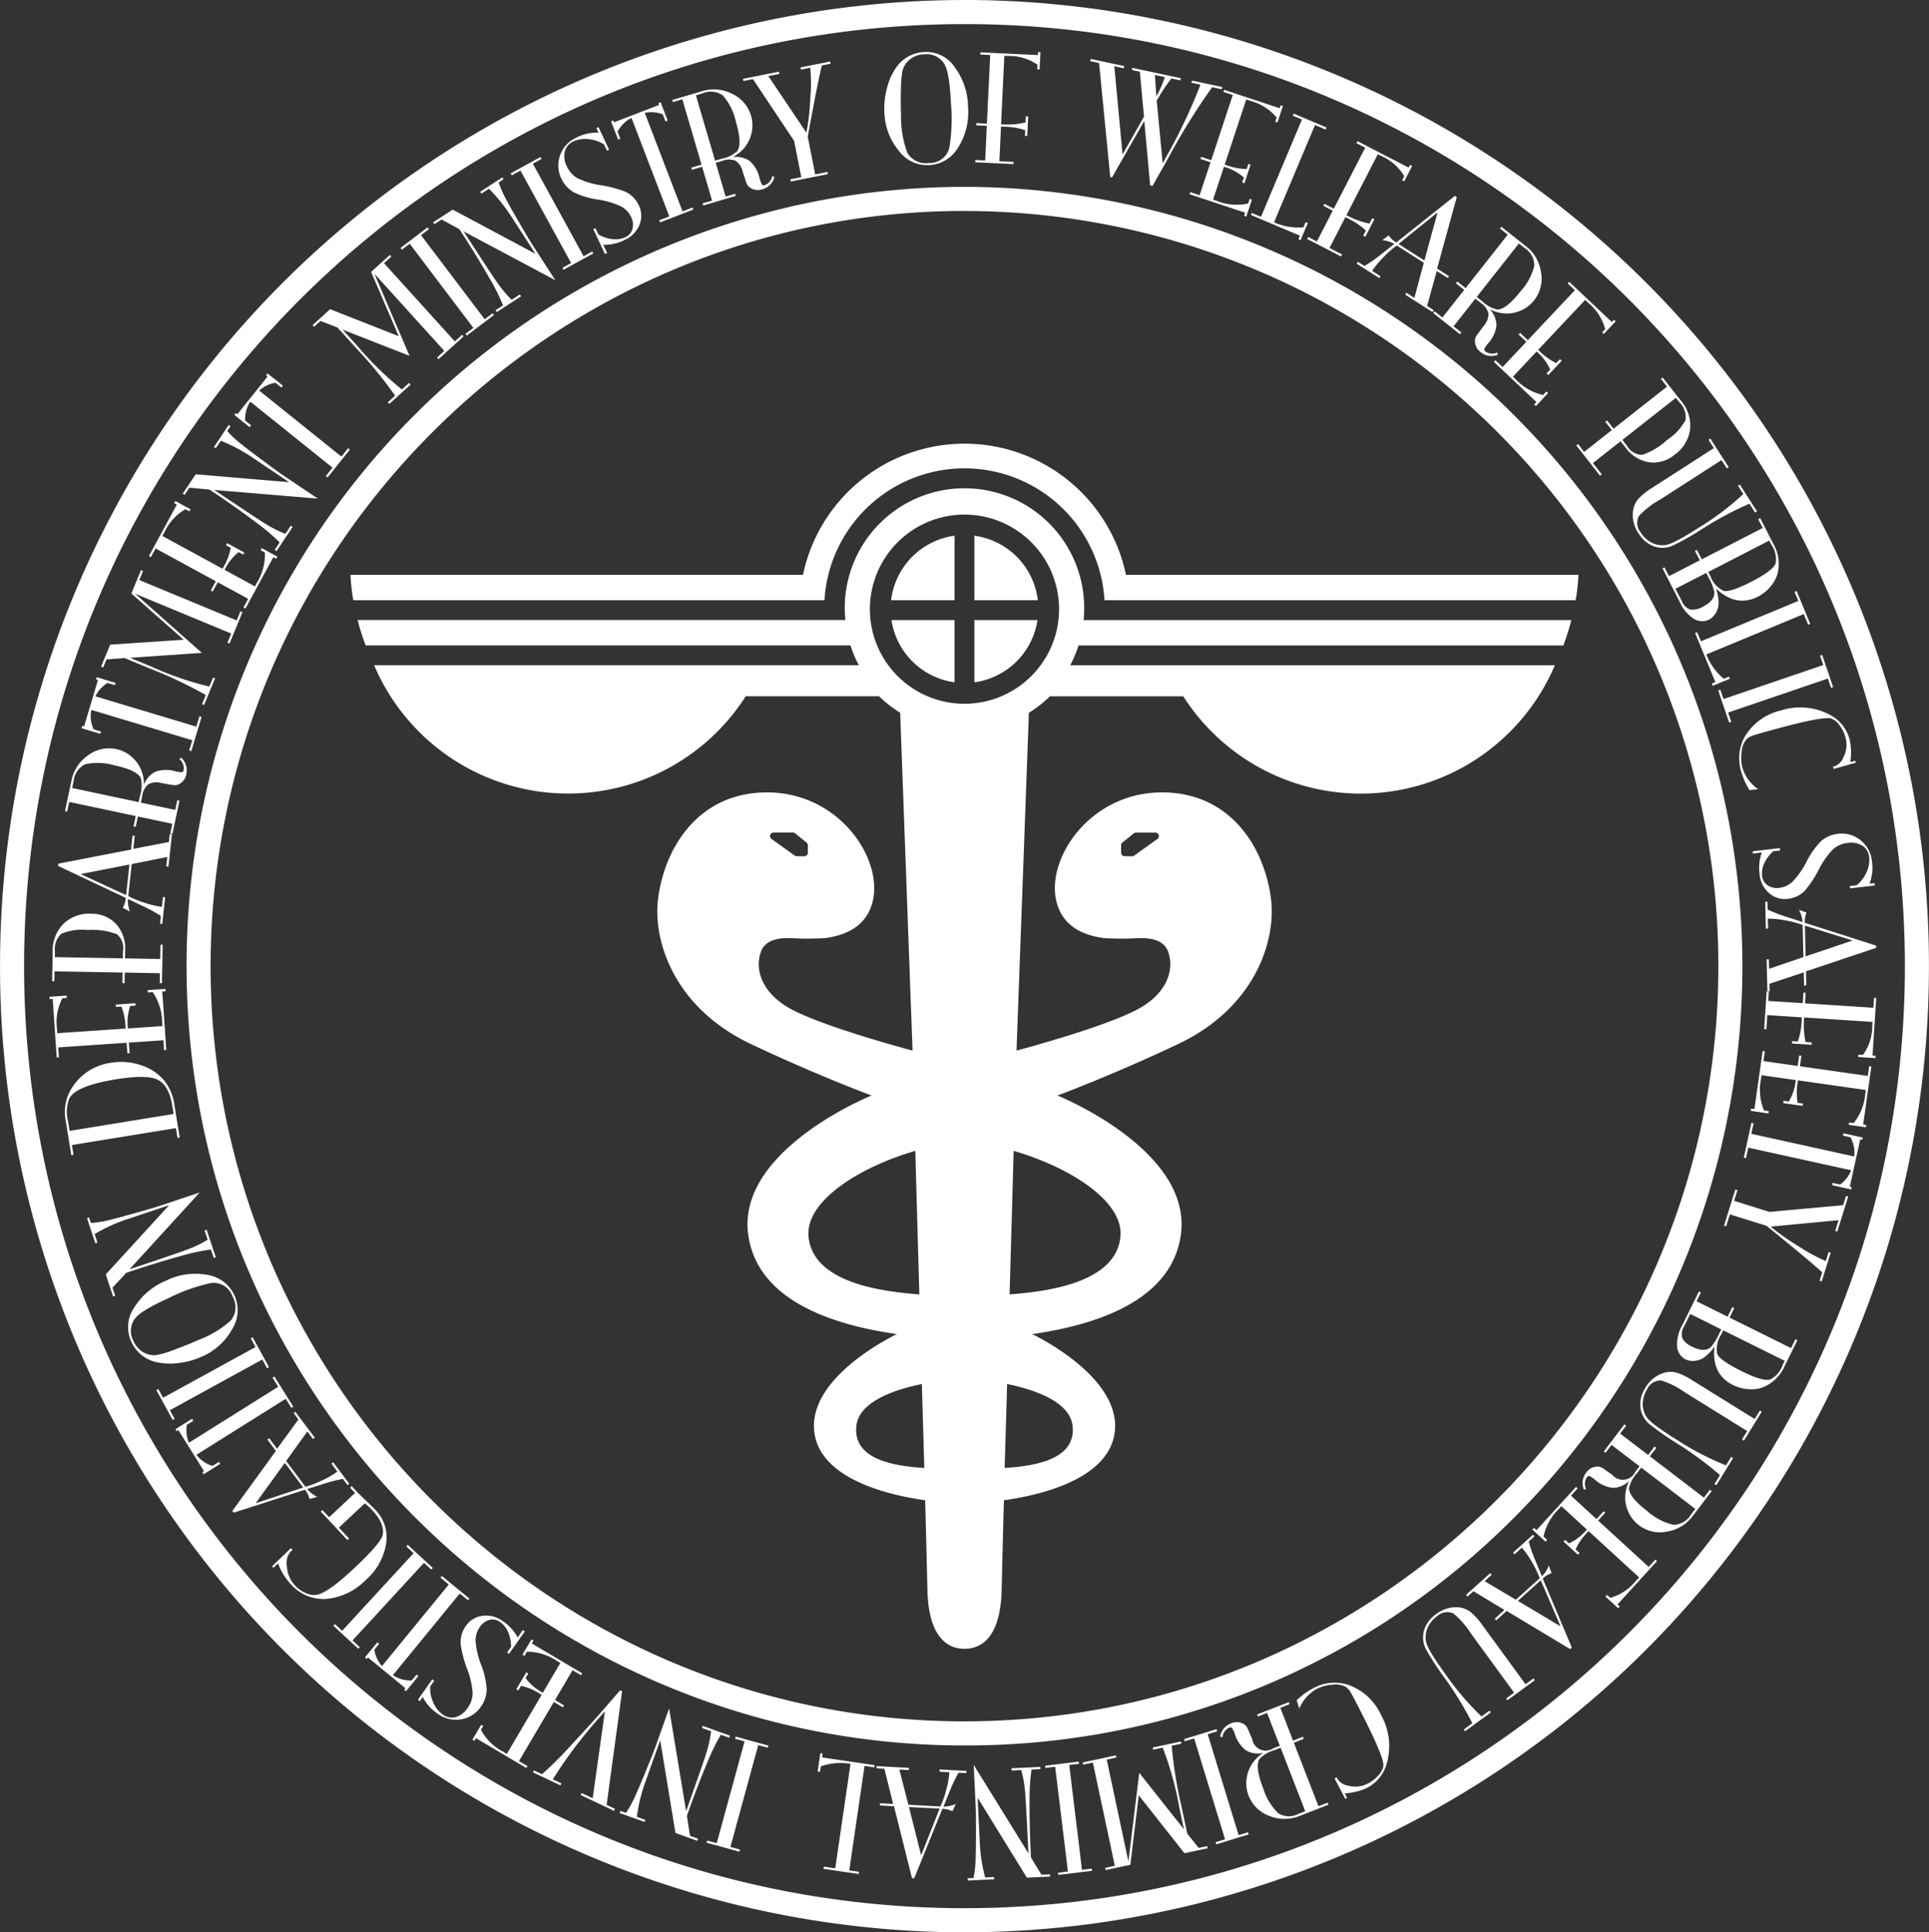 <svg xmlns="http://www.w3.org/2000/svg" width="249.562" height="250" viewBox="0 0 249.562 250">
  <rect x="0" y="0" width="249.562" height="250" fill="#333333" stroke="none"/>
  <defs>
    <style>
      .cls-1 {
        fill: #fff;
        fill-rule: evenodd;
      }
    </style>
  </defs>
  <path id="symbol02_w.svg" class="cls-1" d="M115.552,80.223h8.165v8.054A9.565,9.565,0,0,1,115.552,80.223Zm10.727,8.054a9.56,9.56,0,0,0,8.163-8.054h-8.163v8.054Zm19.612-13.9a21.346,21.346,0,0,0-41.787,0H45.566a24.042,24.042,0,0,0,.367,3.28h60.949a18.148,18.148,0,0,1,36.231,0h60.95a24.02,24.02,0,0,0,.366-3.28H145.891Zm-5.48,5.848h63.1a32.41,32.41,0,0,1-1.034,3.281H139.754a15.232,15.232,0,0,1-1.083,2.569h62.711c-0.013.024-.027,0.05-0.039,0.075A27.268,27.268,0,0,1,153.3,90.087H136.06a16.015,16.015,0,0,1-2.73,2.136l-1.6,43.682h0v0.019s10.865-2.864,15.477-5.24c3.738-1.924,5.019-4.92,4.165-7.486-0.664-1.994-3.2-1.818-3.951-1.818a38.426,38.426,0,0,1-4.408-.009c-2.935-.42-5.283-1.649-6.083-4.59-1.509-5.543,4.227-14.261,13.623-14.261,8.826,0,13.222,7.064,14.092,13.692,0.711,5.417-1.994,14.117-11.992,18.857-8.588,4.072-15.623,6.666-15.623,6.666s17.615,7.089,15.943,18.146c-1.067,7.059-8.114,11.124-19.216,12.728,0,0,11.635,5.456,10.674,12.726-0.806,6.112-9.822,8.142-14.332,8.765-0.165,5.9-.273,10.843-0.295,11.627-0.129,5.452-2.132,7.595-4.8,7.595s-4.671-2.143-4.8-7.595c-0.019-.784-0.129-5.731-0.292-11.627-4.512-.623-13.529-2.653-14.335-8.765-0.961-7.27,10.675-12.726,10.675-12.726-11.1-1.6-18.149-5.669-19.214-12.728-1.674-11.057,15.94-18.146,15.94-18.146s-7.034-2.594-15.623-6.666c-10-4.74-12.7-13.44-11.991-18.857,0.871-6.628,5.267-13.692,14.092-13.692,9.4,0,15.132,8.718,13.625,14.261-0.8,2.941-3.151,4.17-6.086,4.59a38.408,38.408,0,0,1-4.407.009c-0.748,0-3.287-.176-3.95,1.818-0.855,2.566.428,5.562,4.163,7.486,4.613,2.376,15.477,5.24,15.477,5.24V135.9l-1.6-43.684a15.851,15.851,0,0,1-2.731-2.134H96.7a27.268,27.268,0,0,1-48.043-3.939c-0.014-.025-0.027-0.05-0.039-0.075h62.709a15.475,15.475,0,0,1-1.081-2.569H47.518a32.035,32.035,0,0,1-1.034-3.281h63.1c-0.044-.473-0.077-0.948-0.077-1.431a15.49,15.49,0,1,1,30.979,0C140.486,79.275,140.455,79.751,140.411,80.223ZM99.862,108.036a0.446,0.446,0,0,0,.166.5l3.007,2.158a0.454,0.454,0,0,0,.262.084h0.989a0.447,0.447,0,0,0,.447-0.449v-0.973a0.456,0.456,0,0,0-.167-0.349l-1.473-1.187a0.449,0.449,0,0,0-.281-0.1h-2.524A0.45,0.45,0,0,0,99.862,108.036Zm50.266,0a0.45,0.45,0,0,0-.427-0.311h-2.523a0.445,0.445,0,0,0-.281.1l-1.467,1.18a0.457,0.457,0,0,0-.167.352v0.973a0.449,0.449,0,0,0,.448.449H146.7a0.454,0.454,0,0,0,.262-0.084l3-2.156A0.45,0.45,0,0,0,150.128,108.038Zm-30.971,59.433c-0.174-6.135-.343-12.167-0.523-18.569-7.29,2.113-14.243,6.528-13.813,11.084C105.4,166.079,114.592,167.116,119.157,167.471Zm0.642,22.461c-0.094-3.373-.2-6.729-0.316-10.866-3.3.671-8.122,2.2-8.471,5.413C110.512,189.1,116.549,189.691,119.8,189.932Zm10.714-10.866c-0.116,4.137-.224,7.493-0.318,10.866,3.252-.241,9.286-0.835,8.786-5.453C138.634,181.263,133.808,179.737,130.513,179.066ZM131.36,148.9c-0.18,6.4-.349,12.434-0.523,18.569,4.564-.355,13.763-1.392,14.336-7.485C145.6,155.43,138.65,151.015,131.36,148.9Zm5.874-70.109A12.237,12.237,0,1,0,125,91.053,12.247,12.247,0,0,0,137.234,78.793Zm-10.955-9.484v8.347h8.208A9.564,9.564,0,0,0,126.279,69.309Zm-10.772,8.347h8.21V69.31A9.564,9.564,0,0,0,115.507,77.656ZM60.2,43.52l-3.25,2.955-0.193-.214,0.946-.859-9.042-9.981,4.541,10.617-8.66-3.392,1.963,2.168a41.643,41.643,0,0,0,5.709,5.578l0.933-.848,0.193,0.213-2.758,2.507-0.192-.213,0.945-.86a54.93,54.93,0,0,0-5.085-6.2l-2.374-2.622-2.2-.84-0.825.751-0.193-.214L42.931,40l8.874,3.5L48.23,35.183l2.424-2.2,0.193,0.213-0.946.86,9.162,10.114,0.947-.859Zm3.914-2.756-3.5,2.656-0.173-.229,1.017-.773L53.226,31.536l-1.018.772-0.175-.228,3.5-2.657,0.173,0.23-1.018.773,8.239,10.882,1.016-.773Zm1.253-17.576-0.634.412a14.518,14.518,0,0,0,1.154,2.544q0.342,0.661,1.583,2.793T69.055,31.6l3.011,4.654L60.185,29.931l0.339,0.51q3.414,5.276,4.016,6.107a15.464,15.464,0,0,0,1.876,2.237l1.056-.686,0.158,0.242-3.14,2.038-0.157-.242,0.966-.627a26.5,26.5,0,0,0-1.681-3.392q-1.675-2.923-3.436-5.643l-0.539-.831L57.349,28.4,56.42,29l-0.156-.242,2.52-1.637,10.708,5.715-0.754-1.164q-2.368-3.658-2.436-3.763a21.432,21.432,0,0,0-2.83-3.488l-0.97.63-0.156-.241,2.867-1.862Zm11.607,9.6-3.847,2.116-0.138-.253,1.12-.616L67.55,22.066l-1.12.615-0.138-.253,3.847-2.115,0.138,0.253-1.12.615,6.561,11.973,1.119-.616Zm5.885-6.23a3.057,3.057,0,0,1,.078,2.552,3.568,3.568,0,0,1-1.88,1.923,5.814,5.814,0,0,1-2.792.641l0.5,1.06-0.276.131-1.511-3.212,0.277-.13,0.378,0.8a4.511,4.511,0,0,0,1.811.609A3.06,3.06,0,0,0,81.1,30.7a1.668,1.668,0,0,0,.942-1.072,2.186,2.186,0,0,0-.185-1.574A2.969,2.969,0,0,0,80.5,26.678a10.71,10.71,0,0,0-2.876-.853,10.57,10.57,0,0,1-3.164-.937,3.934,3.934,0,0,1-1.6-1.754,3.852,3.852,0,0,1-.165-3.08,3.956,3.956,0,0,1,2.125-2.267,5.682,5.682,0,0,1,2.831-.619l-0.276-.586,0.276-.132,1.371,2.918-0.276.131-0.375-.8a4.183,4.183,0,0,0-1.958-.689,3.672,3.672,0,0,0-1.982.275,1.967,1.967,0,0,0-1.139,1.306,2.8,2.8,0,0,0,.266,1.935,3.31,3.31,0,0,0,1.392,1.544,10.953,10.953,0,0,0,3.039.906,14.43,14.43,0,0,1,3.183.849A3.606,3.606,0,0,1,82.861,26.561ZM86.6,15.6l-0.286.111-0.355-.926a4.214,4.214,0,0,0-2.326-.185l4.891,12.748,1.293-.5,0.1,0.269-4.3,1.655-0.1-.27,1.293-.5L81.919,15.257a4.058,4.058,0,0,0-1.8,1.775l0.356,0.926-0.287.109L79.275,15.7l0.286-.11,0.091,0.235,5.842-2.25L85.4,13.336l0.286-.11Zm13.8,7.285a2.148,2.148,0,0,1-1.468,1.577,1.79,1.79,0,0,1-1.783-.263,1.177,1.177,0,0,1-.329-0.448q-0.1-.252-0.517-1.537a2.283,2.283,0,0,0-.931-1.417,2.283,2.283,0,0,0-1.693.012l-0.863.254L94.1,25.432l1.225-.36,0.081,0.276L91.2,26.589l-0.081-.276,1.224-.362-1.285-4.373-1.31.387-0.082-.277,1.311-.386-2.483-8.453-1.224.361-0.082-.277L91.036,11.8a5.168,5.168,0,0,1,3.915.345,4.507,4.507,0,0,1,2.438,2.841,4.364,4.364,0,0,1,.082,2.13,4.532,4.532,0,0,1-.907,1.954A4.9,4.9,0,0,1,95,20.333a3.045,3.045,0,0,1,2.219.5A4.244,4.244,0,0,1,98.5,23.088a3.225,3.225,0,0,0,.3.793,0.33,0.33,0,0,0,.382.056,1.545,1.545,0,0,0,.952-1.163Zm-4.957-7.048a7.727,7.727,0,0,0-1.7-3.48,2.683,2.683,0,0,0-2.63-.277l-0.863.255,2.483,8.453,0.863-.254a4.157,4.157,0,0,0,1.986-.962Q96.267,18.633,95.445,15.833Zm12.23-7.593-1.129.225q-0.528,2.144-1.825,9.216l0.965,4.879,1.588-.315,0.057,0.282-4.8.953-0.057-.282,1.413-.28-0.931-4.7-5.319-7.982L96.4,10.48,96.345,10.2l4.64-.922,0.057,0.283-1.42.281,4.926,7.324a30.079,30.079,0,0,0,.5-4.4,22.658,22.658,0,0,0,0-4l-1.2.238-0.057-.283,3.828-.762Zm17.786,5.584a8.51,8.51,0,0,1-1.311,5.3,4.6,4.6,0,0,1-7.7.309,8.124,8.124,0,0,1-1.816-4.962,10.24,10.24,0,0,1,.355-3.133,8.113,8.113,0,0,1,1.2-2.647,4.657,4.657,0,0,1,3.747-1.97,4.419,4.419,0,0,1,3.787,1.946A8.815,8.815,0,0,1,125.46,13.823Zm-2.224-.6q-0.171-3.783-.813-4.893a2.673,2.673,0,0,0-2.634-1.309,3.109,3.109,0,0,0-1.816.633,2.748,2.748,0,0,0-1,1.534,13.512,13.512,0,0,0-.194,2.3q-0.058,1.753.014,3.341a13.429,13.429,0,0,0,.8,4.912,2.74,2.74,0,0,0,2.779,1.339,2.586,2.586,0,0,0,2.651-1.907A22.756,22.756,0,0,0,123.236,13.219Zm11.481-4.242-0.306-.015,0.028-.594a6.321,6.321,0,0,0-3.766-1.135l-0.518-.025-0.421,8.872,0.357,0.018a10.513,10.513,0,0,0,2.806-.264l0.037-.792,0.306,0.015L133.118,17.6l-0.3-.014,0.035-.739a8.936,8.936,0,0,0-2.771-.456l-0.358-.017-0.212,4.481,1.832,0.087-0.013.288-4.94-.235L126.4,20.7l1.277,0.06,0.211-4.482-1.364-.064,0.013-.288,1.365,0.064,0.421-8.872-1.275-.061,0.014-.288L134.5,7.126l0.019-.4,0.305,0.015Zm23.575,2.565-1.249-.267a83.087,83.087,0,0,0-5.776,9.341l-1.945,3.434-0.3-.063-0.763-8.347-4.169,7.3-0.236-.053L142.409,8.15l-1.145-.244,0.061-.283,4.344,0.928-0.059.283-1.227-.262,1.064,11.413,2.775-4.9-0.538-5.806-1.02-.219,0.061-.281,6.262,1.338-0.061.281-1.16-.248a23.625,23.625,0,0,0-1.9,2.875l0.775,8.111L151,20.467a71.527,71.527,0,0,0,4.53-9.514l-1.162-.248,0.06-.282,3.923,0.838Zm-7.371-1.574-1.284-.275,0.185,2.767A14.929,14.929,0,0,0,150.921,9.968Zm10.539,18.05-0.29-.1,0.136-.411-7.188-2.386,0.091-.273,1.212,0.4,1.409-4.26-1.3-.431,0.091-.273,1.3,0.431,2.788-8.432-1.211-.4,0.09-.273L165.775,14l0.125-.376,0.29,0.1-0.7,2.121-0.291-.1,0.181-.547a6.642,6.642,0,0,0-3.317-2.126l-0.612-.2L158.661,21.3l0.323,0.107a7.89,7.89,0,0,0,2.523.458l0.22-.668,0.29,0.1-0.8,2.412-0.29-.1,0.214-.649a6.56,6.56,0,0,0-2.251-1.279l-0.322-.107-1.409,4.259,0.477,0.158a7.027,7.027,0,0,0,4.058.341l0.2-.6,0.289,0.1Zm7.023,3.049-0.283-.119,0.2-.465-6.331-2.673,0.112-.267,1.177,0.5,5.3-12.586-1.177-.5,0.113-.266,4.242,1.793-0.113.264-1.374-.58-5.3,12.585,0.347,0.146a7.525,7.525,0,0,0,3.459.5l0.279-.665,0.283,0.119Zm13.407-7.613-0.272-.142,0.272-.528a6.321,6.321,0,0,0-2.953-2.6l-0.462-.239-4.066,7.894L174.727,28a10.562,10.562,0,0,0,2.66.93l0.363-.7,0.273,0.14-1.164,2.258-0.271-.141,0.337-.656a8.9,8.9,0,0,0-2.329-1.569l-0.319-.165-2.053,3.987,1.629,0.843-0.131.257-4.4-2.273,0.133-.255,1.134,0.587,2.053-3.988-1.214-.628,0.133-.256L172.779,27l4.066-7.894-1.135-.587,0.132-.256,6.618,3.421,0.18-.353,0.271,0.141Zm3.663,16.915-3.536-2.255,0.155-.243,1.034,0.66,1.219-4.542-3.5-2.235a12.5,12.5,0,0,0-1.722,1.517,11.511,11.511,0,0,0-1.457,1.772l1.077,0.688-0.155.243-2.927-1.868,0.154-.243,0.85,0.542a17.6,17.6,0,0,0,2.065-1.437l1.8-1.417a3.908,3.908,0,0,0-1.567-.487l0.841-.617a3.145,3.145,0,0,0,.971.919l7.589-6.032,0.243,0.155-2.542,9.252,1.537,0.98-0.155.243-1.429-.912-1.25,4.522,0.865,0.551ZM184.5,33.7l1.7-6.216-5.045,4.078Zm9.486,12.2a2.139,2.139,0,0,1-2.134-.288A1.8,1.8,0,0,1,191.04,44a1.172,1.172,0,0,1,.176-0.527c0.1-.152.415-0.591,0.954-1.311a2.291,2.291,0,0,0,.616-1.58A2.294,2.294,0,0,0,191.8,39.2l-0.707-.559-2.82,3.577,1,0.794-0.178.226-3.443-2.725,0.178-.227,1,0.794,2.821-3.578-1.072-.849,0.179-.226,1.072,0.849,5.451-6.914-1-.793,0.18-.227,3.147,2.491a5.2,5.2,0,0,1,1.982,3.4,4.527,4.527,0,0,1-.906,3.634,4.373,4.373,0,0,1-1.689,1.3,4.512,4.512,0,0,1-2.116.387,4.9,4.9,0,0,1-1.932-.544,3.045,3.045,0,0,1,.875,2.1,4.239,4.239,0,0,1-1.1,2.345,3.243,3.243,0,0,0-.474.7,0.335,0.335,0,0,0,.176.345,1.541,1.541,0,0,0,1.5.107Zm2.878-8.125a7.708,7.708,0,0,0,1.855-3.4,2.694,2.694,0,0,0-1.293-2.311l-0.706-.559-5.453,6.914,0.706,0.559a4.13,4.13,0,0,0,1.93,1.068Q195.062,40.066,196.868,37.775Zm2.056,14.767-0.223-.21,0.3-.314-5.509-5.2,0.2-.211,0.929,0.878,3.072-3.264-1-.939,0.2-.21,0.994,0.939,6.083-6.463-0.929-.877,0.2-.21,5.509,5.2,0.272-.289,0.223,0.21-1.53,1.626L207.485,43l0.4-.419a6.651,6.651,0,0,0-2.109-3.331L205.3,38.8l-6.082,6.464,0.247,0.233a7.886,7.886,0,0,0,2.094,1.482l0.48-.511,0.224,0.21-1.74,1.848-0.223-.21,0.469-.5a6.56,6.56,0,0,0-1.5-2.111l-0.246-.233-3.072,3.264,0.365,0.345a7.034,7.034,0,0,0,3.534,2.026l0.432-.459,0.222,0.21ZM216.9,58.809a4.263,4.263,0,0,1-3.334,1,4.708,4.708,0,0,1-3.062-1.921l-0.622-.794L206.3,59.908l1.145,1.459-0.226.179-3.066-3.911,0.226-.179,0.789,1.007,3.579-2.816L207.9,54.569l0.228-.178,0.843,1.076,6.916-5.442L215.1,49.02l0.226-.178L217.7,51.86a4.924,4.924,0,0,1,1.174,3.67A4.806,4.806,0,0,1,216.9,58.809Zm-1-1.892a7.071,7.071,0,0,0,2.375-2.556,2.661,2.661,0,0,0-.8-2.322l-0.445-.566-6.916,5.442,0.577,0.736a2.32,2.32,0,0,0,1.99,1.2A9.009,9.009,0,0,0,215.9,56.917Zm11.386,9.4-0.74-1.152a44.754,44.754,0,0,0-6.216,3.338,35.674,35.674,0,0,1-3.753,2.114,3.328,3.328,0,0,1-2.409.061,3.881,3.881,0,0,1-1.936-1.636,4.185,4.185,0,0,1-.726-3.066,3.058,3.058,0,0,1,.678-1.443,8.463,8.463,0,0,1,1.8-1.432l7.961-5.122-0.69-1.076,0.241-.156,2.372,3.7-0.242.155-0.69-1.076-7.97,5.129a10.824,10.824,0,0,0-2.715,2.11,1.932,1.932,0,0,0,.237,2.138,3.616,3.616,0,0,0,1.38,1.286,3.022,3.022,0,0,0,1.758.336q1.041-.111,4.3-2.209a36.357,36.357,0,0,0,5.83-4.394l-0.689-1.075,0.242-.156,2.225,3.471Zm0.382,10.867q-2.8,1.441-5.441-1.029a5.653,5.653,0,0,1,.335,1.955,2.589,2.589,0,0,1-.377,1.217,2.158,2.158,0,0,1-.856.835,2,2,0,0,1-2.069-.171,4.826,4.826,0,0,1-1.671-2l-2.282-4.456,0.255-.133,0.584,1.139,3.984-2.049L219.5,71.28l0.256-.131,0.625,1.218,7.888-4.056-0.583-1.139,0.255-.132,1.693,3.3a5.2,5.2,0,0,1,.525,3.983,4.54,4.54,0,0,1-.936,1.626A5.212,5.212,0,0,1,227.666,77.188Zm-7.088,1.277q1.614-.831,1.4-2a7.716,7.716,0,0,0-.743-1.806l-0.272-.529-3.985,2.049,0.823,1.6a1.849,1.849,0,0,0,1.094,1.088A2.642,2.642,0,0,0,220.578,78.465Zm6.318-3.251q2.625-1.349,3.034-2.288a3.253,3.253,0,0,0-.549-2.452l-0.272-.529L221.221,74l0.271,0.528a3.433,3.433,0,0,0,1.71,1.916Q224.05,76.679,226.9,75.214Zm-5.1,13.517-0.117-.283,0.465-.192L219.52,81.9l0.267-.11,0.488,1.182,12.6-5.223-0.488-1.181,0.266-.11,1.762,4.262-0.267.11-0.571-1.382-12.6,5.223,0.144,0.349a7.535,7.535,0,0,0,2.108,2.794l0.665-.276,0.117,0.283Zm2.127,4.762-1.413-4.162,0.272-.093,0.411,1.21,12.907-4.4-0.412-1.212,0.273-.093,1.414,4.162L237.107,89,236.7,87.79l-12.907,4.4L224.2,93.4Zm13.515,6-0.079-.295,0.282-.076a2.1,2.1,0,0,0,1.107-1.228,3.455,3.455,0,0,0,.214-2.514,4.418,4.418,0,0,0-.753-1.527,2.355,2.355,0,0,0-1.065-.886q-0.963-.321-6.746,1.235-2.518.677-3.237,0.917a2.425,2.425,0,0,0-.978.516,2.8,2.8,0,0,0-.642,1.607,5.292,5.292,0,0,0,.111,2.117,5.041,5.041,0,0,0,2.041,2.753l-1.142.118a9.81,9.81,0,0,1-1.058-2.356,5.8,5.8,0,0,1,.428-4.515,7.339,7.339,0,0,1,4.747-3.449,8.132,8.132,0,0,1,6.49.687,5,5,0,0,1,2.365,3.14A7.933,7.933,0,0,1,239.6,98.6l0.642-.172,0.068,0.248Zm-5.906,16.8a3.049,3.049,0,0,1-2.44-.736,3.583,3.583,0,0,1-1.221-2.4,5.824,5.824,0,0,1,.282-2.855L227,110.44l-0.036-.3,3.519-.412,0.036,0.305-0.882.1a4.526,4.526,0,0,0-1.152,1.528,3.072,3.072,0,0,0-.3,1.643,1.664,1.664,0,0,0,.714,1.235,2.173,2.173,0,0,0,1.55.324,2.954,2.954,0,0,0,1.732-.846,10.755,10.755,0,0,0,1.721-2.461,10.631,10.631,0,0,1,1.893-2.708,3.928,3.928,0,0,1,2.17-.961,3.829,3.829,0,0,1,2.966.823,3.961,3.961,0,0,1,1.47,2.739,5.705,5.705,0,0,1-.315,2.885l0.642-.076,0.036,0.305-3.2.375-0.036-.305,0.873-.1a4.157,4.157,0,0,0,1.275-1.641,3.673,3.673,0,0,0,.37-1.969,1.966,1.966,0,0,0-.873-1.5,2.792,2.792,0,0,0-1.915-.363,3.315,3.315,0,0,0-1.905.832,11.044,11.044,0,0,0-1.824,2.6,14.51,14.51,0,0,1-1.814,2.752A3.6,3.6,0,0,1,231.536,116.293Zm-2.66,12.036-0.1-4.2,0.287-.005,0.029,1.227,4.443-1.518-0.1-4.159a12.318,12.318,0,0,0-2.218-.587,11.427,11.427,0,0,0-2.282-.224l0.032,1.279-0.289.006-0.083-3.475,0.287-.008,0.024,1.01a17.816,17.816,0,0,0,2.343.916l2.177,0.705a3.951,3.951,0,0,0-.471-1.575l0.981,0.354a3.153,3.153,0,0,0-.22,1.321l9.228,2.949,0.007,0.289-9.084,3.045,0.043,1.823-0.287.007-0.041-1.7-4.444,1.479,0.026,1.028Zm4.946-4.59,6.095-2.056-6.192-1.922Zm6.805,13.017,0.019-.306,0.593,0.038a6.354,6.354,0,0,0,1.2-3.752l0.034-.519-8.848-.576L233.6,132a10.548,10.548,0,0,0,.213,2.814l0.79,0.051-0.02.307-2.53-.165,0.019-.306,0.737,0.048a9.035,9.035,0,0,0,.5-2.767l0.022-.358-4.468-.291-0.12,1.833-0.287-.018,0.321-4.944,0.288,0.018-0.083,1.276,4.468,0.291,0.089-1.367,0.288,0.02-0.089,1.366,8.848,0.576,0.082-1.276,0.288,0.018-0.483,7.444,0.394,0.026-0.019.305Zm-13.9,6.973,0.043-.3,0.427,0.062,1.065-7.512,0.286,0.041-0.181,1.267,4.433,0.631,0.193-1.356,0.286,0.04-0.193,1.357,8.778,1.249,0.181-1.267,0.284,0.04-1.065,7.511,0.392,0.056-0.043.3-2.208-.313,0.043-.3,0.569,0.081a6.661,6.661,0,0,0,1.5-3.647l0.091-.64-8.778-1.25-0.049.337a7.949,7.949,0,0,0,0,2.568l0.7,0.1-0.043.3-2.511-.357,0.043-.3,0.676,0.1a6.56,6.56,0,0,0,.855-2.447l0.049-.336-4.434-.632-0.07.5a7.071,7.071,0,0,0,.386,4.062l0.624,0.088-0.043.3Zm10.523,9.615,0.066-.3,0.966,0.212a4.218,4.218,0,0,0,1.436-1.842L226.4,148.482l-0.3,1.354-0.281-.062,0.988-4.5,0.281,0.062-0.3,1.355,13.315,2.934a4.071,4.071,0,0,0-.486-2.486l-0.966-.214,0.066-.3,2.477,0.546-0.067.3-0.245-.054-1.345,6.124,0.245,0.054-0.064.3Zm-1.625,12.37,0.343-1.1q-1.626-1.491-7.206-6.012l-4.739-1.483-0.483,1.548-0.275-.086,1.46-4.678L225,153.987l-0.428,1.376,4.566,1.431,9.54-.866,0.375-1.2,0.275,0.086-1.411,4.523-0.274-.085,0.431-1.383-8.775.831a29.915,29.915,0,0,0,3.614,2.546,22.723,22.723,0,0,0,3.512,1.91l0.365-1.17,0.275,0.086L235.9,165.8ZM224.44,179.207q-2.82-1.4-2.41-4.994a5.659,5.659,0,0,1-1.368,1.433,2.59,2.59,0,0,1-1.2.419,2.158,2.158,0,0,1-1.178-.191,2.006,2.006,0,0,1-1.094-1.769,4.836,4.836,0,0,1,.609-2.533l2.219-4.489,0.257,0.128-0.566,1.146,4.013,1.99,0.607-1.228,0.257,0.128-0.6,1.228,7.946,3.94,0.566-1.147,0.259,0.128-1.644,3.327a5.186,5.186,0,0,1-2.884,2.791,4.505,4.505,0,0,1-1.861.214A5.2,5.2,0,0,1,224.44,179.207Zm-5.239-4.95q1.626,0.808,2.436-.058a7.72,7.72,0,0,0,1.007-1.672l0.263-.533L218.893,170l-0.8,1.615a1.862,1.862,0,0,0-.223,1.528A2.642,2.642,0,0,0,219.2,174.257Zm6.366,3.156q2.643,1.313,3.64,1.082a3.241,3.241,0,0,0,1.642-1.9l0.263-.532-7.947-3.94-0.263.533a3.437,3.437,0,0,0-.522,2.516Q222.7,175.991,225.567,177.413Zm-3.547,14.6,0.719-1.165a44.81,44.81,0,0,0-5.687-4.182,35.739,35.739,0,0,1-3.522-2.481,3.336,3.336,0,0,1-1.092-2.151,3.888,3.888,0,0,1,.638-2.454,4.171,4.171,0,0,1,2.449-1.977,3.033,3.033,0,0,1,1.593-.01,8.4,8.4,0,0,1,2.064,1.006l8.045,4.988L227.9,182.5l0.245,0.152-2.31,3.738-0.245-.153,0.672-1.087-8.053-5a10.806,10.806,0,0,0-3.071-1.544,1.924,1.924,0,0,0-1.825,1.136,3.615,3.615,0,0,0-.562,1.8,3.026,3.026,0,0,0,.454,1.734q0.549,0.893,3.843,2.934a36.518,36.518,0,0,0,6.469,3.378l0.672-1.089,0.244,0.152-2.167,3.509Zm-16.884.721a2.156,2.156,0,0,1,.252-2.142,1.79,1.79,0,0,1,1.593-.844,1.153,1.153,0,0,1,.529.166q0.231,0.142,1.325.933a1.775,1.775,0,0,0,2.947-.422l0.544-.717-3.617-2.765-0.775,1.017-0.228-.174,2.662-3.5,0.228,0.175-0.774,1.016,3.618,2.766,0.828-1.089,0.23,0.175-0.83,1.088,6.993,5.344,0.774-1.017,0.23,0.174-2.433,3.2a5.18,5.18,0,0,1-3.361,2.042,4.5,4.5,0,0,1-3.643-.845,4.362,4.362,0,0,1-1.323-1.669,4.5,4.5,0,0,1-.421-2.112,4.911,4.911,0,0,1,.508-1.945,3.043,3.043,0,0,1-2.083.913,4.231,4.231,0,0,1-2.358-1.066,3.27,3.27,0,0,0-.708-0.463,0.331,0.331,0,0,0-.34.182,1.545,1.545,0,0,0-.081,1.5Zm8.159,2.744a7.718,7.718,0,0,0,3.425,1.8A2.693,2.693,0,0,0,219,195.938l0.545-.717-6.993-5.343-0.546.716a4.144,4.144,0,0,0-1.033,1.952Q210.977,193.7,213.3,195.473ZM198.47,197.9l0.207-.225L199,197.97l5.112-5.6,0.21,0.194-0.86.944,3.3,3.028,0.922-1.01,0.213,0.194-0.922,1.011,6.541,5.994,0.864-.943,0.212,0.195-5.111,5.6,0.291,0.267-0.206.226-1.645-1.508,0.206-.226,0.425,0.39a6.641,6.641,0,0,0,3.291-2.165l0.436-.475-6.543-6-0.229.252a7.874,7.874,0,0,0-1.448,2.119l0.518,0.475-0.207.225-1.87-1.715,0.206-.225,0.5,0.462a6.574,6.574,0,0,0,2.085-1.535l0.228-.252-3.3-3.028-0.339.371a7.047,7.047,0,0,0-1.969,3.571l0.465,0.425-0.207.226Zm-8.577,8.436,3.119-2.8,0.192,0.214-0.912.82,4.039,2.4,3.091-2.779a12.34,12.34,0,0,0-1-2.07,11.48,11.48,0,0,0-1.313-1.883l-0.949.855-0.193-.214,2.583-2.323,0.193,0.214-0.75.673a17.53,17.53,0,0,0,.828,2.381l0.879,2.114a3.955,3.955,0,0,0,.89-1.38l0.366,0.976a3.159,3.159,0,0,0-1.145.692l3.761,8.942-0.215.193-8.214-4.938-1.355,1.218-0.192-.215,1.261-1.132-4.011-2.423-0.763.686Zm6.7,0.782,5.521,3.3-2.566-5.963ZM189.6,223.758l1.1-.808a44.763,44.763,0,0,0-3.7-6.017,35.263,35.263,0,0,1-2.333-3.625,3.342,3.342,0,0,1-.207-2.4,3.886,3.886,0,0,1,1.513-2.034,4.156,4.156,0,0,1,3.01-.911,3.03,3.03,0,0,1,1.479.59A8.424,8.424,0,0,1,192,210.258l5.584,7.651,1.031-.755,0.17,0.233-3.543,2.594-0.169-.232,1.03-.755-5.591-7.661a10.821,10.821,0,0,0-2.266-2.586,1.925,1.925,0,0,0-2.117.366,3.63,3.63,0,0,0-1.2,1.458,3.015,3.015,0,0,0-.228,1.778q0.174,1.032,2.46,4.165a36.532,36.532,0,0,0,4.729,5.564l1.032-.755,0.169,0.233-3.325,2.435Zm-16.725,6.327,0.273-.138,0.132,0.26a2.094,2.094,0,0,0,1.427.835,3.445,3.445,0,0,0,2.5-.3,4.456,4.456,0,0,0,1.337-1.051,2.347,2.347,0,0,0,.647-1.228q0.115-1.005-2.587-6.361-1.178-2.331-1.558-2.986a2.441,2.441,0,0,0-.706-0.855,2.775,2.775,0,0,0-1.7-.3,5.27,5.27,0,0,0-2.047.542,5.035,5.035,0,0,0-2.271,2.564l-0.349-1.094a9.757,9.757,0,0,1,2.085-1.522,5.782,5.782,0,0,1,4.5-.5A7.356,7.356,0,0,1,178.9,221.9a8.176,8.176,0,0,1,.657,6.5,5.006,5.006,0,0,1-2.584,2.963,7.877,7.877,0,0,1-2.778.66l0.3,0.594-0.231.117Zm-14.791-5.4A2.151,2.151,0,0,1,159.412,223a1.792,1.792,0,0,1,1.8.111,1.164,1.164,0,0,1,.366.419q0.121,0.242.644,1.488a1.774,1.774,0,0,0,2.733,1.179l0.84-.326-1.648-4.249-1.19.463-0.1-.27,4.092-1.591,0.1,0.269-1.19.463,1.647,4.25,1.274-.5,0.105,0.268-1.275.5,3.184,8.214,1.19-.464,0.106,0.269-3.74,1.454a5.173,5.173,0,0,1-3.932-.012,4.519,4.519,0,0,1-2.667-2.625,4.383,4.383,0,0,1-.261-2.116,4.522,4.522,0,0,1,.741-2.023,4.935,4.935,0,0,1,1.447-1.393,3.034,3.034,0,0,1-2.252-.309,4.245,4.245,0,0,1-1.457-2.142,3.235,3.235,0,0,0-.364-0.764,0.329,0.329,0,0,0-.385-0.024,1.541,1.541,0,0,0-.851,1.24Zm5.531,6.6a7.748,7.748,0,0,0,1.985,3.326,2.685,2.685,0,0,0,2.643.053l0.839-.325-3.184-8.215-0.838.326a4.142,4.142,0,0,0-1.9,1.126Q162.56,228.575,163.614,231.3Zm-10.205-6.28,4.2-1.288L157.688,224l-1.222.375,4,13.057,1.22-.375,0.085,0.276-4.2,1.289-0.085-.277,1.222-.374-4-13.058-1.222.375ZM140.3,228.024l4.292-.916,0.06,0.282-1.249.267,2.8,13.181,1.406-11.464,5.781,7.3-0.609-2.863a41.736,41.736,0,0,0-2.133-7.7l-1.232.263-0.059-.282,3.64-.778,0.061,0.283-1.25.266a55.1,55.1,0,0,0,1.282,7.925l0.736,3.462,1.475,1.833,1.09-.234,0.06,0.283-2.994.638-5.915-7.493-1.082,8.987-3.2.683-0.062-.281,1.251-.267-2.843-13.359-1.247.268Zm-4.874.425,4.355-.534,0.035,0.287-1.267.155,1.65,13.557,1.268-.155,0.034,0.287-4.355.532-0.036-.286,1.269-.156-1.652-13.557-1.266.156ZM125.41,243.011l0.755-.035a14.445,14.445,0,0,0,.282-2.781q0.036-.743.035-3.212t-0.029-3.1l-0.263-5.539,7.088,11.454-0.037-.612q-0.3-6.278-.4-7.3a15.353,15.353,0,0,0-.5-2.879l-1.256.06-0.015-.287,3.737-.179,0.014,0.288-1.15.055a26.823,26.823,0,0,0-.253,3.779q-0.018,3.372.136,6.61l0.047,0.989,1.357,2.234,1.1-.054,0.014,0.289-3,.143L126.7,232.6l0.065,1.385q0.207,4.358.214,4.483a21.426,21.426,0,0,0,.692,4.44l1.156-.056,0.013,0.288-3.414.163ZM113.625,228.5l4.186,0.223-0.016.288-1.223-.065,1.167,4.554,4.147,0.221a12.391,12.391,0,0,0,.755-2.17,11.578,11.578,0,0,0,.4-2.261l-1.274-.068,0.014-.288,3.467,0.185-0.015.288-1-.054a17.8,17.8,0,0,0-1.094,2.269l-0.868,2.119a3.918,3.918,0,0,0,1.6-.347l-0.428.951a3.143,3.143,0,0,0-1.3-.321l-3.647,8.989L118.207,243l-2.331-9.308-1.818-.1,0.016-.288,1.691,0.089-1.131-4.553-1.023-.054Zm4.189,5.293,1.576,6.247L121.779,234Zm-11.47-6.963,0.3,0.045-0.072.5,6.8,1-0.041.285-1.264-.186-1.973,13.514,1.263,0.186-0.041.285-4.556-.668,0.042-.285,1.477,0.216,1.973-13.513-0.372-.055a7.5,7.5,0,0,0-3.474.384l-0.105.713L106,229.2ZM95.39,224.679l4.232,1.162-0.075.278-1.232-.338-3.6,13.173,1.232,0.338-0.076.277-4.232-1.161,0.076-.278,1.231,0.339,3.6-13.174-1.23-.337Zm-14.9,9.618,0.711,0.254a14.3,14.3,0,0,0,1.318-2.463q0.317-.673,1.254-2.956t1.15-2.878l1.861-5.222,2.2,13.295,0.2-.578q2.11-5.921,2.4-6.905a15.47,15.47,0,0,0,.635-2.852l-1.185-.425,0.1-.271,3.524,1.26-0.1.272-1.084-.388a26.6,26.6,0,0,0-1.67,3.4q-1.3,3.11-2.387,6.163l-0.333.932,0.407,2.583,1.041,0.373-0.1.271-2.829-1.011-1.97-11.993-0.466,1.306q-1.464,4.107-1.507,4.226a21.414,21.414,0,0,0-1.047,4.37l1.089,0.389-0.1.272-3.22-1.152ZM69.3,229.053l1.04,0.493a45.026,45.026,0,0,0,3.61-3.588q1.276-1.35,3.838-4.2l2.671-3.079,0.244,0.116L78.7,233.515l1.073,0.509-0.123.261-4.307-2.047,0.124-.259,1.427,0.677L78.48,221.4l-0.566.652a58.69,58.69,0,0,0-6.173,8.154l1.106,0.526-0.124.26-3.543-1.682Zm-0.32-16.948,0.264,0.155-0.22.372,6.518,3.858-0.146.249-1.1-.65-2.277,3.862,1.177,0.7-0.147.248-1.177-.7-4.511,7.648,1.1,0.651-0.146.248L61.8,224.887l-0.2.342-0.264-.156,1.135-1.923,0.264,0.155-0.292.5a6.642,6.642,0,0,0,2.79,2.782l0.556,0.329,4.51-7.648L70,219.092a7.885,7.885,0,0,0-2.367-.983l-0.357.6-0.264-.155,1.29-2.188,0.264,0.156-0.348.589a6.581,6.581,0,0,0,1.929,1.729l0.292,0.173,2.278-3.864-0.431-.254a7.019,7.019,0,0,0-3.894-1.2l-0.321.544-0.262-.156Zm-8.5-1.724a3.052,3.052,0,0,1,2.175-1.331,3.578,3.578,0,0,1,2.6.689,5.815,5.815,0,0,1,1.935,2.115l0.674-.958,0.25,0.177-2.04,2.9-0.249-.177,0.511-.726a4.521,4.521,0,0,0-.368-1.879,3.058,3.058,0,0,0-1.021-1.32,1.66,1.66,0,0,0-1.395-.291,2.184,2.184,0,0,0-1.276.941,2.959,2.959,0,0,0-.524,1.855,10.8,10.8,0,0,0,.68,2.927,10.62,10.62,0,0,1,.752,3.218,3.942,3.942,0,0,1-.731,2.262,3.843,3.843,0,0,1-2.591,1.666,3.945,3.945,0,0,1-3.018-.731,5.685,5.685,0,0,1-1.935-2.159l-0.373.531-0.25-.177,1.854-2.637,0.252,0.177-0.507.72a4.2,4.2,0,0,0,.37,2.047,3.663,3.663,0,0,0,1.218,1.588,1.967,1.967,0,0,0,1.7.349,2.8,2.8,0,0,0,1.548-1.188A3.314,3.314,0,0,0,61.366,219a11,11,0,0,0-.716-3.095,14.64,14.64,0,0,1-.836-3.191A3.611,3.611,0,0,1,60.482,210.381Zm-11.444,2.1,0.237,0.194-0.629.767a4.24,4.24,0,0,0,.988,2.116L58.28,205l-1.07-.88,0.182-.223,3.561,2.926-0.182.224-1.072-.881-8.645,10.56a4.053,4.053,0,0,0,2.433.694l0.626-.767,0.238,0.195-1.608,1.964-0.236-.194,0.159-.2-4.84-3.976-0.16.2-0.236-.194Zm3.946-12.607,3.224,2.98-0.195.212-0.939-.866-9.245,10.037,0.939,0.868-0.195.211-3.226-2.982,0.2-.211,0.939,0.868,9.244-10.038-0.938-.867Zm-11.051-4.506L42.8,196.3l3.35-3.139-0.639-.684,0.21-.2,0.64,0.684q0.341,0.366,1.706,1.669c0.3,0.289.553,0.538,0.749,0.749a5.066,5.066,0,0,1,1.347,4.366,7.835,7.835,0,0,1-2.611,4.658,8.161,8.161,0,0,1-5.137,2.468,5.651,5.651,0,0,1-4.6-1.94,7.888,7.888,0,0,1-1.622-2.659l-0.6.567-0.175-.187,2.435-2.351,0.209,0.223-0.315.3a2.341,2.341,0,0,0-.408,1.884,3.9,3.9,0,0,0,1.073,2.44,4.01,4.01,0,0,0,1.383.968,2.463,2.463,0,0,0,1.422.217q1.447-.271,4.808-3.423,3.493-3.274,3.707-4.339,0.288-1.431-1.445-3.286a7.464,7.464,0,0,0-.876-0.781l-3.35,3.139,1.316,1.408-0.211.2-3.441-3.684Zm-3.5-12.715,2.515,3.359-0.231.172-0.735-.981-2.738,3.82,2.493,3.328a12.437,12.437,0,0,0,2.145-.813,11.412,11.412,0,0,0,1.987-1.145L43.1,189.369l0.23-.173,2.085,2.782-0.231.172-0.6-.807a17.524,17.524,0,0,0-2.439.618l-2.181.691a3.948,3.948,0,0,0,1.3,1.01l-1,.281a3.155,3.155,0,0,0-.587-1.2l-9.223,2.967-0.173-.231,5.632-7.762-1.094-1.46,0.23-.173,1.018,1.357,2.759-3.79-0.615-.822Zm-1.366,6.614-3.771,5.22,6.154-2.037ZM25.07,183.558l0.162,0.258-0.838.527a4.253,4.253,0,0,0,.262,2.322l11.557-7.247-0.735-1.175,0.245-.154L38.165,182l-0.245.152-0.734-1.175L25.63,188.222a4.06,4.06,0,0,0,2.085,1.435l0.838-.525,0.163,0.259-2.15,1.348L26.4,190.48l0.213-.134L23.3,185.031l-0.213.134-0.162-.26Zm7.841-10.536,2.108,3.855-0.252.139-0.613-1.122L22.2,182.455l0.612,1.121-0.252.139-2.108-3.856,0.253-.138,0.612,1.121,11.958-6.56-0.614-1.122ZM21.7,165.692a8.466,8.466,0,0,1,5.4-.738,4.616,4.616,0,0,1,3.131,7.055,8.1,8.1,0,0,1-3.933,3.524,10.157,10.157,0,0,1-3.037.825,8.053,8.053,0,0,1-2.9-.144,4.656,4.656,0,0,1-3.211-2.761,4.438,4.438,0,0,1,.407-4.244A8.773,8.773,0,0,1,21.7,165.692Zm0.26,2.292q-3.448,1.555-4.24,2.565a2.683,2.683,0,0,0-.241,2.934,3.128,3.128,0,0,0,1.257,1.458,2.743,2.743,0,0,0,1.794.367,13.685,13.685,0,0,0,2.208-.67q1.646-.6,3.092-1.247a13.338,13.338,0,0,0,4.264-2.554,2.749,2.749,0,0,0,.215-3.081,2.581,2.581,0,0,0-2.747-1.764A22.661,22.661,0,0,0,21.96,167.984ZM11.744,157.513l0.239,0.718a14.484,14.484,0,0,0,2.748-.482q0.725-.166,3.1-0.836t2.97-.87l5.251-1.757-9.084,9.943,0.577-.2q5.954-1.989,6.906-2.368a15.248,15.248,0,0,0,2.632-1.26l-0.4-1.2,0.272-.092,1.186,3.555-0.274.091L27.5,161.663a26.439,26.439,0,0,0-3.7.783q-3.246.9-6.314,1.922l-0.938.314L14.771,166.6l0.351,1.051-0.272.092L13.9,164.885l8.2-8.956-1.313.44-4.248,1.421a21.26,21.26,0,0,0-4.078,1.873l0.366,1.1-0.272.092L11.471,157.6ZM14.59,137.5a7.931,7.931,0,0,1,3.772.281,6.651,6.651,0,0,1,3,1.9,6.358,6.358,0,0,1,1.425,3.291l0.681,4.2-0.285.047-0.2-1.264-13.457,2.19,0.2,1.262-0.284.046-0.724-4.464a5.783,5.783,0,0,1,.62-3.934A7.069,7.069,0,0,1,14.59,137.5Zm0.55,2.156q-5.077.827-5.944,2.445a4.829,4.829,0,0,0-.181,2.932l0.208,1.281,13.457-2.19-0.179-1.1q-0.424-2.614-1.908-3.341Q19.187,138.994,15.14,139.653Zm6.486-11.71,0.021,0.3-0.431.03,0.517,7.568-0.288.019-0.088-1.276-4.466.305,0.092,1.366-0.287.02L16.6,134.913l-8.847.6,0.088,1.276-0.288.02-0.516-7.569-0.394.029-0.021-.307,2.225-.151,0.02,0.3-0.574.04a6.662,6.662,0,0,0-.709,3.88l0.043,0.645,8.848-.6-0.023-.339a7.91,7.91,0,0,0-.532-2.512l-0.7.048L15.2,129.97l2.53-.173,0.02,0.307-0.682.046a6.581,6.581,0,0,0-.329,2.571l0.023,0.34,4.467-.306-0.034-.5a7.036,7.036,0,0,0-1.22-3.892l-0.628.043-0.02-.305Zm-9.589-9.723a4.27,4.27,0,0,1,3.214,1.337,4.723,4.723,0,0,1,1.162,3.427l-0.018,1.009,4.549,0.082,0.033-1.856,0.288,0.005L21.175,127.2l-0.288-.005,0.022-1.28-4.549-.082-0.024,1.37-0.288-.006,0.025-1.368-8.8-.16-0.022,1.28-0.288-.006L7.036,123.1a4.923,4.923,0,0,1,1.4-3.587A4.786,4.786,0,0,1,12.036,118.22Zm-0.416,2.1a7.078,7.078,0,0,0-3.454.479,2.668,2.668,0,0,0-.842,2.309l-0.013.721,8.8,0.159,0.016-.937a2.328,2.328,0,0,0-.787-2.186A9,9,0,0,0,11.62,120.32Zm10.842-12.37-0.451,4.173-0.286-.03,0.132-1.221-4.6.919-0.447,4.137a12.419,12.419,0,0,0,2.122.874,11.494,11.494,0,0,0,2.232.521l0.137-1.271,0.286,0.031L21.21,119.54l-0.287-.031,0.108-1a17.532,17.532,0,0,0-2.2-1.217l-2.065-.985a3.932,3.932,0,0,0,.26,1.623l-0.926-.482a3.129,3.129,0,0,0,.391-1.28l-8.761-4.138,0.03-.287,9.406-1.823,0.2-1.813,0.287,0.031-0.182,1.688,4.6-.883,0.109-1.021Zm-5.5,3.9-6.312,1.236,5.886,2.72Zm6.686-13.834a2.156,2.156,0,0,1,.69,2.044,1.8,1.8,0,0,1-1.078,1.447,1.18,1.18,0,0,1-.55.076c-0.179-.02-0.712-0.11-1.6-0.274a2.277,2.277,0,0,0-1.686.149,2.3,2.3,0,0,0-.8,1.5l-0.186.881,4.452,0.943,0.265-1.251,0.281,0.06-0.909,4.3-0.281-.059,0.263-1.252-4.452-.945-0.283,1.34-0.281-.058,0.282-1.341-8.6-1.824L8.913,105l-0.283-.06,0.83-3.931a5.2,5.2,0,0,1,2.162-3.29,4.5,4.5,0,0,1,3.653-.8,4.346,4.346,0,0,1,1.91.94,4.519,4.519,0,0,1,1.285,1.727,4.936,4.936,0,0,1,.371,1.975,3.054,3.054,0,0,1,1.49-1.719,4.235,4.235,0,0,1,2.587-.05,3.219,3.219,0,0,0,.839.114,0.333,0.333,0,0,0,.229-0.31,1.541,1.541,0,0,0-.569-1.392ZM15.1,99.039a7.708,7.708,0,0,0-3.865-.156,2.7,2.7,0,0,0-1.491,2.188l-0.186.881,8.6,1.826,0.186-.883a4.139,4.139,0,0,0,.1-2.207Q17.95,99.644,15.1,99.039ZM15.165,88.35l-0.088.293-0.947-.284a4.221,4.221,0,0,0-1.569,1.729l13.058,3.923,0.4-1.328,0.275,0.083-1.323,4.418L24.693,97.1l0.4-1.329-13.06-3.924a4.075,4.075,0,0,0,.3,2.516l0.946,0.284-0.087.294-2.43-.729,0.089-.294,0.241,0.073,1.8-6.007-0.24-.072,0.087-.294ZM31.591,79.2l-1.678,4.062-0.266-.11,0.487-1.183L17.7,76.813l8.634,7.654-9.276.64,2.7,1.119a41.485,41.485,0,0,0,7.541,2.6l0.482-1.166,0.266,0.11-1.424,3.446-0.265-.11,0.488-1.182A54.965,54.965,0,0,0,19.6,86.492L16.34,85.14,14,85.318,13.57,86.35,13.3,86.24l1.171-2.834,9.514-.638L17.21,76.784l1.252-3.03,0.266,0.11-0.488,1.182,12.6,5.221,0.488-1.182Zm4.518-7.181-0.146.269-0.379-.207-3.616,6.666L31.715,78.6l0.61-1.124L28.39,75.336l-0.652,1.2L27.485,76.4l0.653-1.2-7.791-4.242-0.609,1.124-0.253-.139L23.1,65.279l-0.348-.19L22.9,64.82l1.959,1.067-0.146.27-0.506-.276a6.66,6.66,0,0,0-2.675,2.894l-0.308.567,7.79,4.242,0.162-.3a7.871,7.871,0,0,0,.9-2.406l-0.616-.335,0.146-.269,2.228,1.213-0.146.269-0.6-.327a6.583,6.583,0,0,0-1.654,1.993l-0.163.3L33.2,75.865l0.24-.441a7.04,7.04,0,0,0,1.053-3.94l-0.553-.3,0.146-.268ZM30.042,55.146l-0.42.629a14.493,14.493,0,0,0,2.062,1.882q0.573,0.473,2.554,1.942t2.5,1.822l4.6,3.087L27.932,63.391l0.513,0.334q5.211,3.5,6.093,4.026a15.326,15.326,0,0,0,2.6,1.314l0.7-1.048,0.239,0.161L36,71.292l-0.239-.16,0.64-.958a26.628,26.628,0,0,0-2.88-2.455q-2.692-2.024-5.379-3.828l-0.822-.552-2.6-.238-0.616.922-0.24-.161,1.672-2.5,12.09,1.024-1.151-.772-3.72-2.5a21.476,21.476,0,0,0-3.973-2.089l-0.643.963L27.9,57.83l1.9-2.844ZM36.817,49.9l-0.19.239-0.772-.62a4.216,4.216,0,0,0-2.1,1.014L44.39,59.075l0.867-1.083,0.225,0.18-2.88,3.6-0.224-.181,0.865-1.083L32.6,51.967a4.062,4.062,0,0,0-.665,2.445l0.771,0.619-0.191.239-1.978-1.589,0.19-.239,0.2,0.158,3.914-4.893-0.2-.157,0.191-.239ZM124.98,3.119c0.283,0,.575,0,0.858,0,67.189,0.465,121.283,55.408,120.819,122.721-0.462,67.027-54.838,121.04-121.642,121.04-0.282,0-.575,0-0.857,0C56.968,246.414,2.874,191.47,3.338,124.16,3.8,57.13,58.175,3.119,124.98,3.119m0-3.119A124.882,124.882,0,0,0,.226,124.138,124.892,124.892,0,0,0,124.136,250c0.29,0,.59,0,0.879,0A124.882,124.882,0,0,0,249.77,125.864,124.891,124.891,0,0,0,125.859,0c-0.289,0-.589,0-0.879,0h0Zm0.038,225.826h-0.007l-0.707,0C68.811,225.439,23.976,179.9,24.359,124.3A100.727,100.727,0,0,1,124.983,24.175l0.709,0A100.866,100.866,0,0,1,195.9,196.555,99.9,99.9,0,0,1,125.018,225.826ZM124.983,27.293c-53.4,0-97.144,43.528-97.513,97.032-0.37,53.875,43.079,98.008,96.855,98.381l0.687,0c53.4,0,97.143-43.527,97.513-97.036A97.623,97.623,0,0,0,125.67,27.3Z" transform="translate(-0.219)"/>
</svg>
